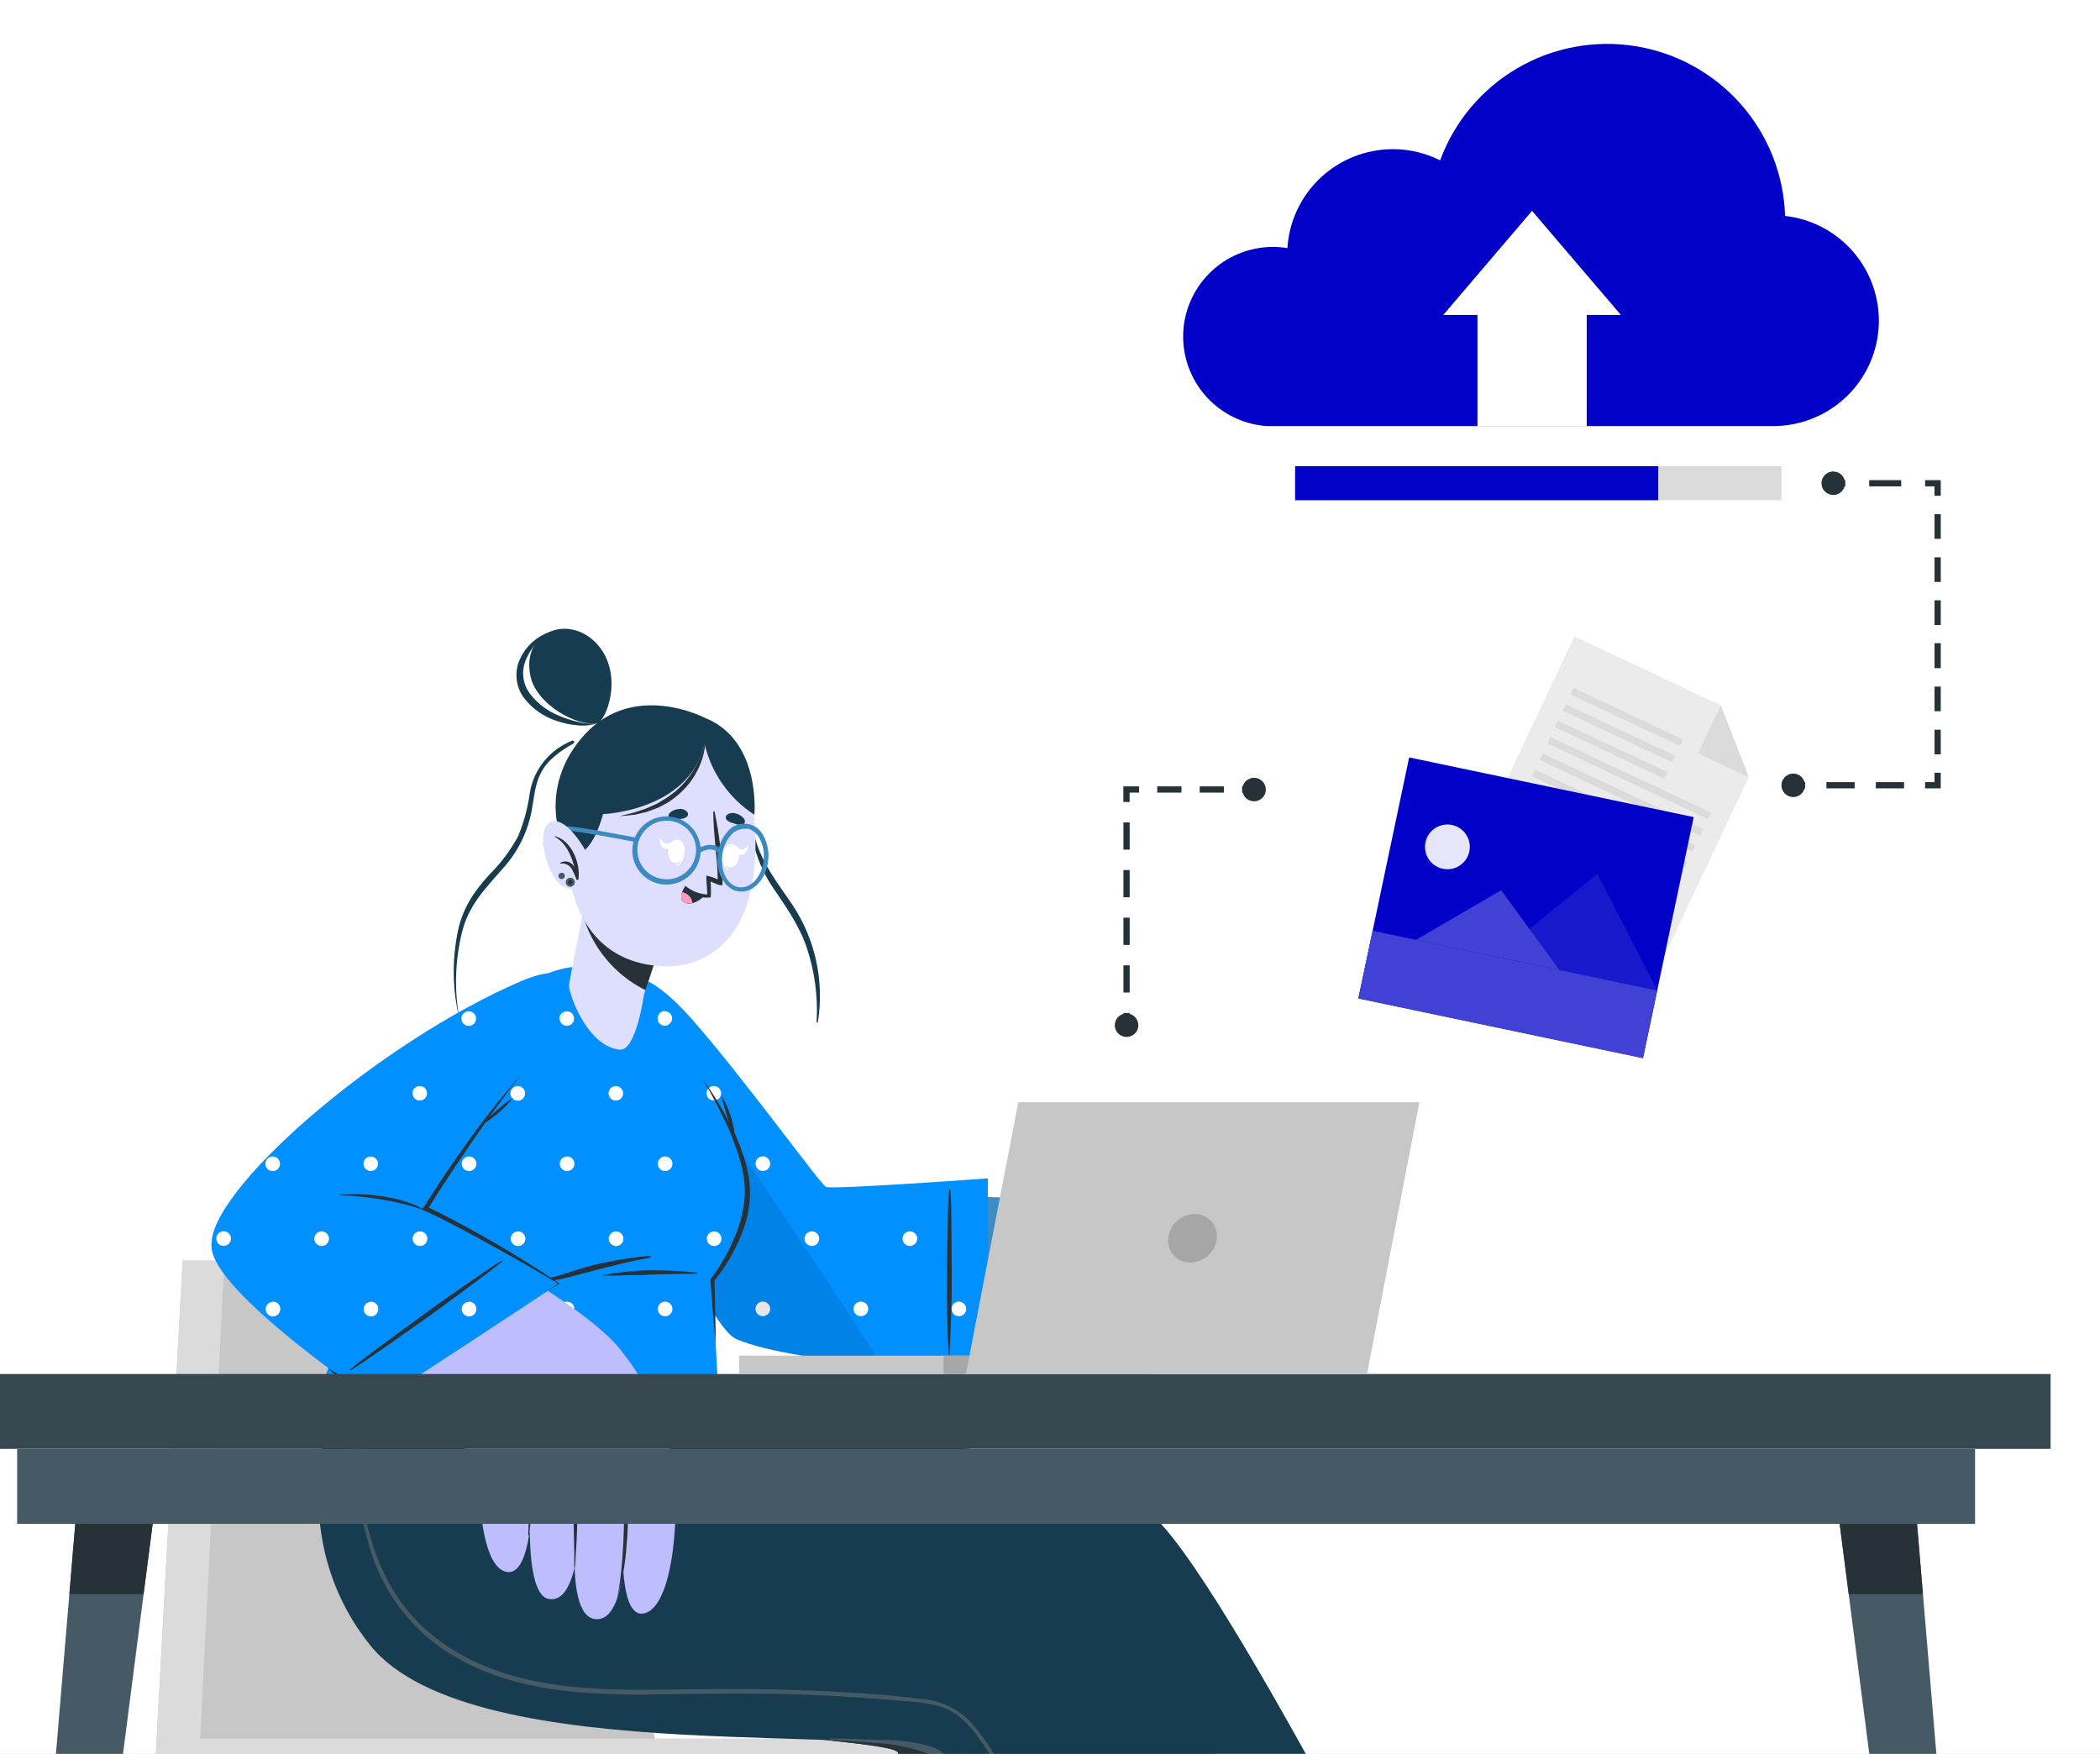 <svg width="91" height="76" viewBox="0 0 91 76" fill="none" xmlns="http://www.w3.org/2000/svg">
<rect x="0" y="0" width="91" height="76" fill="#808080" stroke="none"/>
<g clip-path="url(#clip0_444_969)">
<rect width="91" height="76" fill="white"/>
<mask id="mask0_444_969" style="mask-type:alpha" maskUnits="userSpaceOnUse" x="-2" y="0" width="93" height="79">
<path d="M1.274 0.205H87.726C89.421 0.205 90.795 1.579 90.795 3.274V75.726C90.795 77.421 89.421 78.795 87.726 78.795H1.274C-0.421 78.795 -1.795 77.421 -1.795 75.726V3.274C-1.795 1.579 -0.421 0.205 1.274 0.205Z" fill="white" stroke="#DBDBDB" stroke-width="0.409"/>
</mask>
<g mask="url(#mask0_444_969)">
<path d="M51.27 14.584C51.27 15.565 51.642 16.509 52.31 17.228C52.978 17.947 53.894 18.388 54.874 18.462H76.933C78.094 18.438 79.203 17.975 80.035 17.166C80.867 16.357 81.359 15.263 81.413 14.105C81.466 12.947 81.077 11.813 80.323 10.931C79.569 10.049 78.508 9.486 77.354 9.356C77.298 7.57 76.62 5.859 75.438 4.517C74.256 3.175 72.643 2.285 70.875 2.001C69.107 1.716 67.295 2.054 65.75 2.957C64.204 3.86 63.022 5.271 62.406 6.949C61.771 6.629 61.069 6.463 60.358 6.464C59.192 6.464 58.071 6.908 57.222 7.704C56.373 8.5 55.86 9.59 55.788 10.751C55.579 10.715 55.368 10.698 55.156 10.699C54.125 10.701 53.136 11.111 52.408 11.84C51.68 12.568 51.27 13.555 51.27 14.584Z" fill="#0101C8"/>
<path d="M68.758 12.816H64.023V18.473H68.758V12.816Z" fill="white"/>
<path d="M62.541 13.648H70.239L66.389 9.137L62.541 13.648Z" fill="white"/>
<path d="M77.197 20.199H56.122V21.675H77.197V20.199Z" fill="#DBDBDB"/>
<path d="M71.857 20.199H56.122V21.675H71.857V20.199Z" fill="#0101C8"/>
<path d="M6.588 79.004H41.422V75.341H28.381L23.999 54.625H7.917L6.588 79.004Z" fill="#C7C7C7"/>
<path d="M8.618 75.34H41.422V79.003H8.487L8.618 75.34Z" fill="#DBDBDB"/>
<path d="M6.588 79.004H8.487L9.725 54.625H7.917L6.588 79.004Z" fill="#DBDBDB"/>
<path d="M41.494 102.732L28.742 98.917C28.742 98.917 39.251 77.065 38.919 75.952C38.7 75.21 22.943 75.158 18.325 71.021C13.547 66.738 17.267 58.325 17.267 58.325L30.514 58.258C30.514 58.258 30.286 61.017 30.785 61.447C31.119 61.732 49.236 63.324 52.698 69.968C55.856 75.998 41.494 102.732 41.494 102.732Z" fill="#183C4F"/>
<path d="M38.922 75.952C38.981 76.139 38.724 76.924 38.257 78.099L47.778 89.771C51.175 82.049 54.366 73.141 52.708 69.968C49.238 63.324 31.129 61.732 30.793 61.447C30.291 61.02 30.521 58.258 30.521 58.258L22.11 58.301L36.084 75.429C37.766 75.613 38.865 75.76 38.922 75.952Z" fill="#263238"/>
<path d="M17.98 60.839C18.021 60.398 18.073 59.959 18.121 59.518C18.121 59.467 18.208 59.469 18.203 59.518C18.026 61.305 17.845 63.135 18.173 64.917C18.475 66.561 19.306 68.063 20.539 69.195C23.168 71.632 26.842 72.36 30.266 72.942C32.228 73.275 34.201 73.53 36.181 73.725C37.151 73.819 38.121 73.896 39.093 73.957C40.059 74.017 41.025 74.025 41.988 74.079C42.292 74.096 42.563 74.236 42.514 74.583C42.465 74.795 42.388 74.999 42.284 75.189L41.974 75.891C41.585 76.763 41.196 77.634 40.807 78.506C40.003 80.3 39.189 82.09 38.365 83.875C36.718 87.419 35.009 90.933 33.24 94.419C33.023 94.849 32.8 95.282 32.581 95.716C32.581 95.743 32.526 95.716 32.54 95.688C34.228 92.159 35.896 88.621 37.546 85.072C38.36 83.312 39.174 81.552 39.988 79.784C40.393 78.901 40.795 78.018 41.193 77.133C41.394 76.693 41.593 76.25 41.79 75.804C41.89 75.585 41.988 75.363 42.088 75.141C42.189 74.919 42.471 74.515 42.262 74.328C42.123 74.215 41.839 74.253 41.673 74.25L40.903 74.223C40.417 74.207 39.931 74.188 39.443 74.163C38.459 74.115 37.475 74.048 36.491 73.963C34.564 73.795 32.646 73.551 30.738 73.245C27.336 72.704 23.635 72.084 20.911 69.804C19.695 68.816 18.789 67.501 18.3 66.013C17.771 64.348 17.823 62.561 17.98 60.839Z" fill="#455A64"/>
<path d="M64.564 91.24L51.849 97.578C51.849 97.578 41.929 77.456 40.841 76.153C39.389 74.423 20.491 76.865 16.033 71.28C11.42 65.504 15.374 58.332 15.374 58.332H29.754C29.754 58.332 29.798 59.924 28.968 62.253C28.968 62.253 45.418 61.275 50.075 65.791C53.653 69.252 64.564 91.24 64.564 91.24Z" fill="#183C4F"/>
<path d="M26.343 63.695C27.08 63.188 27.843 62.723 28.631 62.3C29.184 62.01 29.765 61.775 30.365 61.599C30.785 61.499 30.967 61.469 30.574 61.653L29.515 62.154C29.591 62.154 29.667 62.154 29.741 62.154C30.012 62.154 30.305 62.13 30.587 62.124C31.13 62.108 31.694 62.124 32.248 62.111C33.371 62.111 34.481 62.209 35.601 62.265C35.606 62.267 35.61 62.27 35.613 62.274C35.616 62.278 35.618 62.283 35.618 62.288C35.618 62.293 35.616 62.298 35.613 62.303C35.61 62.307 35.606 62.31 35.601 62.311C34.483 62.276 33.36 62.333 32.242 62.33C31.7 62.33 31.135 62.344 30.582 62.355L29.768 62.368C29.539 62.38 29.31 62.38 29.081 62.368L28.772 62.514C27.958 62.896 27.144 63.297 26.365 63.738C26.343 63.741 26.327 63.711 26.343 63.695Z" fill="#455A64"/>
<path d="M30.099 57.788C29.953 58.467 29.828 59.141 29.657 59.821C29.581 60.13 29.503 60.441 29.386 60.742C29.299 60.996 29.161 61.283 28.87 61.351C28.539 61.427 28.433 61.145 28.452 60.869C28.471 60.593 28.542 60.249 28.591 59.946C28.651 59.593 28.71 59.242 28.762 58.89C28.786 58.714 28.813 58.538 28.838 58.348C28.838 58.305 28.865 57.969 28.887 57.871C28.887 57.871 28.887 57.888 28.906 57.885C28.91 57.885 28.915 57.882 28.918 57.879C28.922 57.875 28.924 57.871 28.925 57.866C28.928 57.857 28.927 57.847 28.924 57.838C28.921 57.829 28.914 57.822 28.906 57.817C28.906 57.817 28.887 57.817 28.876 57.817C28.813 57.853 28.811 57.942 28.794 58.007C28.745 58.178 28.694 58.351 28.651 58.521C28.569 58.846 28.488 59.171 28.417 59.496C28.347 59.821 28.279 60.151 28.211 60.476C28.135 60.719 28.121 60.977 28.17 61.226C28.205 61.344 28.276 61.447 28.373 61.521C28.471 61.595 28.59 61.636 28.713 61.638C28.713 61.659 28.689 61.681 28.68 61.703C28.653 61.77 28.634 61.841 28.61 61.911C28.585 61.982 28.566 62.052 28.547 62.122C28.545 62.158 28.545 62.193 28.547 62.228C28.547 62.266 28.547 62.304 28.547 62.344C28.544 62.358 28.547 62.371 28.553 62.383C28.56 62.395 28.571 62.404 28.584 62.408C28.597 62.412 28.611 62.411 28.623 62.405C28.636 62.4 28.645 62.389 28.651 62.377C28.669 62.342 28.694 62.315 28.713 62.282C28.732 62.245 28.746 62.206 28.756 62.166C28.775 62.098 28.794 62.03 28.808 61.963C28.826 61.894 28.841 61.825 28.851 61.754C28.855 61.714 28.855 61.673 28.851 61.632C28.992 61.615 29.126 61.558 29.237 61.47C29.421 61.302 29.553 61.085 29.616 60.844C29.709 60.56 29.779 60.268 29.847 59.978C30.029 59.268 30.148 58.543 30.203 57.812C30.199 57.802 30.193 57.793 30.185 57.786C30.178 57.779 30.168 57.774 30.158 57.771C30.148 57.769 30.137 57.769 30.127 57.772C30.116 57.775 30.107 57.78 30.099 57.788Z" fill="#455A64"/>
<path d="M23.164 59.719C23.112 60.055 23.085 60.391 23.02 60.724C22.955 61.057 22.879 61.376 22.784 61.696C22.698 62.005 22.569 62.301 22.401 62.576C22.225 62.833 22.012 63.064 21.769 63.261C21.307 63.654 20.784 63.968 20.22 64.192C19.935 64.305 19.645 64.401 19.349 64.479C19.194 64.517 19.039 64.549 18.882 64.576C18.752 64.585 18.625 64.619 18.508 64.677C18.496 64.683 18.487 64.693 18.481 64.704C18.474 64.716 18.471 64.729 18.471 64.742C18.471 64.755 18.474 64.768 18.481 64.779C18.487 64.79 18.496 64.8 18.508 64.807C18.737 64.868 18.978 64.868 19.208 64.807C19.459 64.774 19.707 64.723 19.951 64.652C20.443 64.505 20.912 64.289 21.343 64.011C21.78 63.744 22.168 63.405 22.491 63.009C22.79 62.592 22.989 62.112 23.074 61.606C23.21 60.989 23.258 60.355 23.218 59.725C23.215 59.72 23.212 59.716 23.207 59.713C23.203 59.71 23.198 59.708 23.192 59.707C23.187 59.707 23.181 59.708 23.176 59.71C23.171 59.712 23.167 59.715 23.164 59.719Z" fill="#455A64"/>
<path d="M15.383 61.674C15.383 61.661 15.388 61.648 15.397 61.639C15.406 61.63 15.419 61.625 15.431 61.625C15.444 61.625 15.457 61.63 15.466 61.639C15.475 61.648 15.48 61.661 15.48 61.674C15.453 64.79 15.934 68.275 18.34 70.511C20.975 72.964 24.779 73.257 28.201 73.219C30.168 73.203 32.127 73.154 34.091 73.219C36.056 73.284 38.058 73.376 40.02 73.628C40.783 73.699 41.495 74.039 42.03 74.586C42.547 75.172 42.994 75.814 43.365 76.5C44.353 78.125 45.31 79.776 46.236 81.455C48.079 84.775 49.783 88.164 51.348 91.622C51.543 92.052 51.736 92.482 51.926 92.914C51.939 92.941 51.896 92.965 51.882 92.938C50.292 89.467 48.58 86.056 46.746 82.706C45.831 81.029 44.886 79.37 43.911 77.73C43.452 76.958 43.01 76.167 42.497 75.428C42.047 74.776 41.48 74.164 40.698 73.925C40.218 73.806 39.727 73.736 39.233 73.714C38.732 73.669 38.23 73.628 37.727 73.59C36.748 73.519 35.768 73.466 34.786 73.43C32.805 73.357 30.827 73.381 28.846 73.416C25.408 73.479 21.651 73.362 18.807 71.177C17.588 70.224 16.669 68.942 16.156 67.484C15.652 65.989 15.393 64.421 15.391 62.843C15.372 62.459 15.374 62.066 15.383 61.674Z" fill="#455A64"/>
<path d="M35.972 75.328C36.672 75.328 37.375 75.369 38.075 75.393C38.66 75.383 39.243 75.435 39.817 75.547C40.36 75.68 40.77 75.742 41.204 76.335C41.746 77.075 44.699 82.769 45.938 85.289C46.282 85.988 46.621 86.689 46.956 87.393C47.3 88.121 47.604 88.866 47.949 89.594C47.949 89.619 47.922 89.643 47.908 89.616C47.604 89.007 47.265 88.416 46.953 87.813C46.641 87.209 46.332 86.6 46.028 85.99C45.411 84.761 44.795 83.533 44.18 82.306C43.564 81.087 42.824 79.901 42.197 78.691C41.673 77.673 40.959 76.281 40.46 76.075C39.764 75.803 39.034 75.626 38.29 75.55C37.516 75.496 36.743 75.45 35.97 75.382C35.966 75.382 35.963 75.381 35.959 75.38C35.956 75.378 35.953 75.376 35.951 75.373C35.949 75.371 35.947 75.368 35.945 75.364C35.944 75.361 35.944 75.357 35.944 75.354C35.944 75.35 35.945 75.347 35.947 75.344C35.948 75.34 35.95 75.338 35.953 75.335C35.955 75.333 35.959 75.331 35.962 75.33C35.965 75.329 35.969 75.328 35.972 75.328Z" fill="#455A64"/>
<path d="M24.811 32.09C24.332 32.273 23.91 32.577 23.586 32.972C23.262 33.367 23.046 33.839 22.96 34.343C22.874 34.994 22.703 35.631 22.45 36.238C22.128 36.836 21.719 37.384 21.237 37.863C20.504 38.656 19.975 39.46 19.799 40.57C19.586 41.743 19.62 42.947 19.899 44.106C19.684 42.887 19.722 41.636 20.011 40.432C20.298 39.216 21.047 38.488 21.82 37.6C22.436 36.911 22.855 36.069 23.033 35.163C23.139 34.608 23.169 34.023 23.429 33.511C23.741 32.897 24.303 32.531 24.859 32.209C24.87 32.2 24.878 32.188 24.881 32.174C24.885 32.16 24.884 32.145 24.878 32.132C24.873 32.119 24.863 32.108 24.851 32.1C24.839 32.093 24.825 32.089 24.811 32.09Z" fill="#183C4F"/>
<path d="M34.34 39.208C33.718 38.285 33.062 37.491 32.736 36.373C32.441 35.355 32.302 34.291 31.998 33.273C31.998 33.257 31.968 33.273 31.974 33.273C32.424 35.073 32.419 36.863 33.466 38.417C34.033 39.262 34.606 40.042 34.953 41.044C35.303 42.084 35.45 43.181 35.387 44.276C35.387 44.314 35.436 44.317 35.444 44.276C35.723 42.508 35.33 40.7 34.34 39.208Z" fill="#183C4F"/>
<path d="M26.756 45.579C27.627 50.791 31.116 57.375 31.952 57.779C33.433 58.494 43.348 59.263 43.736 59.227C44.707 59.135 45.907 52.653 45.093 51.987C44.908 51.839 35.49 51.768 35.091 51.649C34.6 51.503 32.278 48.159 29.868 44.755C28.191 42.365 26.295 42.798 26.756 45.579Z" fill="#3D8BC5"/>
<path d="M42.537 58.897C43.468 59.286 44.423 59.615 45.397 59.88C46.176 60.056 48.422 60.502 48.702 59.671C48.895 59.103 47.617 58.683 46.697 58.366C46.219 58.201 45.611 57.746 45.736 57.44C45.945 56.899 47.177 57.359 47.991 57.771C49.57 58.567 51.695 60.039 52.582 59.214C52.916 58.9 52.476 58.401 51.847 57.906C52.853 58.447 53.92 58.894 54.305 58.561C54.404 58.476 54.467 58.356 54.481 58.226C54.494 58.097 54.458 57.966 54.378 57.863C54.504 57.912 54.642 57.923 54.774 57.895C54.906 57.866 55.027 57.8 55.122 57.703C55.417 57.354 55.236 56.891 54.85 56.398C54.908 56.387 54.963 56.363 55.01 56.327C55.057 56.291 55.096 56.245 55.122 56.192C55.732 55.136 52.213 52.401 51.052 52.206C47.6 51.597 43.997 52.104 43.997 52.104C42.724 53.249 42.534 58.894 42.537 58.897Z" fill="#EB9481"/>
<path d="M47.356 55.438C48.176 55.508 48.969 55.761 49.679 56.177C50.506 56.675 51.179 57.382 51.95 57.953C51.971 57.969 51.95 58.002 51.925 57.986C51.562 57.688 51.166 57.425 50.788 57.141C50.411 56.856 50.061 56.572 49.676 56.328C48.98 55.865 48.186 55.566 47.356 55.457C47.356 55.457 47.348 55.435 47.356 55.438Z" fill="#263238"/>
<path d="M47.906 53.957C48.828 54.117 49.731 54.371 50.6 54.715C51.536 55.124 52.293 55.836 53.042 56.521C53.487 56.93 53.924 57.353 54.35 57.783C54.369 57.799 54.35 57.832 54.326 57.813C53.571 57.105 52.797 56.421 52.003 55.761C51.27 55.142 50.42 54.674 49.504 54.385C48.98 54.22 48.446 54.095 47.911 53.971C47.892 53.971 47.895 53.955 47.906 53.957Z" fill="#263238"/>
<path d="M48.788 52.641C49.667 52.768 50.435 52.876 51.23 53.296C52.128 53.823 52.956 54.459 53.696 55.191C54.102 55.576 54.496 55.97 54.879 56.374C54.893 56.391 54.866 56.418 54.849 56.401C53.968 55.521 53.031 54.698 52.044 53.938C51.58 53.567 51.061 53.271 50.505 53.06C49.944 52.878 49.369 52.744 48.785 52.66C48.785 52.66 48.785 52.641 48.788 52.641Z" fill="#263238"/>
<path d="M42.794 54.626V59.5C42.794 59.5 34.556 59.164 31.911 58.024C30.489 57.41 26.867 48.299 26.373 45.383C25.887 42.513 27.024 40.812 29.965 44.142C32.22 46.696 35.531 51.301 35.794 51.429C36.057 51.556 42.805 51.06 42.805 51.06V54.621" fill="#0190FF"/>
<path d="M27 47.372C27 47.44 26.977 47.507 26.935 47.561C26.883 47.396 26.832 47.234 26.786 47.077C26.848 47.097 26.903 47.136 26.941 47.189C26.98 47.242 27 47.306 27 47.372ZM30.934 47.058C30.872 47.058 30.811 47.076 30.759 47.111C30.708 47.145 30.667 47.194 30.643 47.252C30.62 47.309 30.613 47.372 30.626 47.433C30.638 47.494 30.668 47.55 30.712 47.594C30.756 47.638 30.812 47.668 30.873 47.68C30.934 47.692 30.997 47.686 31.055 47.662C31.112 47.638 31.161 47.598 31.196 47.546C31.231 47.495 31.249 47.434 31.249 47.372C31.248 47.289 31.215 47.209 31.156 47.15C31.097 47.092 31.018 47.058 30.934 47.058ZM28.81 43.809C28.747 43.809 28.687 43.827 28.635 43.861C28.583 43.896 28.543 43.945 28.519 44.002C28.495 44.06 28.489 44.123 28.501 44.184C28.513 44.245 28.543 44.301 28.587 44.345C28.631 44.389 28.687 44.419 28.748 44.431C28.809 44.443 28.873 44.437 28.93 44.413C28.988 44.389 29.037 44.349 29.072 44.297C29.106 44.245 29.125 44.185 29.125 44.123C29.122 44.041 29.088 43.963 29.029 43.906C28.971 43.849 28.892 43.817 28.81 43.817V43.809ZM30.934 53.355C30.871 53.355 30.81 53.373 30.757 53.408C30.704 53.442 30.663 53.492 30.639 53.55C30.614 53.608 30.608 53.672 30.62 53.733C30.632 53.795 30.663 53.852 30.707 53.896C30.752 53.941 30.808 53.971 30.87 53.983C30.932 53.995 30.996 53.989 31.054 53.964C31.113 53.94 31.162 53.899 31.197 53.847C31.231 53.794 31.25 53.732 31.249 53.669C31.248 53.587 31.215 53.507 31.156 53.448C31.097 53.389 31.018 53.356 30.934 53.355ZM35.181 53.355C35.118 53.355 35.056 53.374 35.004 53.409C34.952 53.444 34.911 53.494 34.887 53.552C34.863 53.61 34.857 53.673 34.87 53.735C34.882 53.797 34.913 53.853 34.957 53.897C35.002 53.941 35.059 53.971 35.12 53.983C35.182 53.995 35.246 53.989 35.304 53.964C35.362 53.94 35.411 53.899 35.446 53.846C35.48 53.794 35.499 53.732 35.498 53.669C35.498 53.628 35.49 53.587 35.474 53.549C35.458 53.51 35.434 53.476 35.405 53.447C35.376 53.417 35.34 53.394 35.302 53.379C35.264 53.363 35.222 53.355 35.181 53.355ZM39.43 53.355C39.367 53.355 39.305 53.373 39.252 53.408C39.2 53.442 39.159 53.492 39.134 53.55C39.11 53.608 39.103 53.672 39.116 53.733C39.128 53.795 39.158 53.852 39.203 53.896C39.247 53.941 39.304 53.971 39.366 53.983C39.428 53.995 39.492 53.989 39.55 53.964C39.608 53.94 39.657 53.899 39.692 53.847C39.727 53.794 39.745 53.732 39.745 53.669C39.745 53.586 39.711 53.506 39.652 53.447C39.593 53.389 39.513 53.355 39.43 53.355ZM28.81 50.106C28.747 50.106 28.685 50.124 28.632 50.159C28.58 50.193 28.539 50.243 28.514 50.301C28.49 50.359 28.483 50.423 28.496 50.484C28.508 50.546 28.538 50.603 28.583 50.647C28.627 50.692 28.684 50.722 28.746 50.734C28.808 50.746 28.872 50.74 28.93 50.715C28.988 50.691 29.038 50.65 29.072 50.597C29.107 50.545 29.125 50.483 29.125 50.42C29.125 50.337 29.091 50.257 29.032 50.198C28.973 50.139 28.893 50.106 28.81 50.106ZM33.059 50.106C32.996 50.106 32.934 50.124 32.882 50.159C32.829 50.193 32.788 50.243 32.763 50.301C32.739 50.359 32.733 50.423 32.745 50.484C32.757 50.546 32.787 50.603 32.832 50.647C32.876 50.692 32.933 50.722 32.995 50.734C33.057 50.746 33.121 50.74 33.179 50.715C33.237 50.691 33.287 50.65 33.321 50.597C33.356 50.545 33.374 50.483 33.374 50.42C33.374 50.337 33.34 50.257 33.281 50.198C33.222 50.139 33.142 50.106 33.059 50.106ZM33.059 56.399C32.996 56.398 32.934 56.416 32.882 56.451C32.829 56.485 32.788 56.535 32.764 56.592C32.739 56.65 32.733 56.714 32.745 56.776C32.756 56.837 32.786 56.894 32.831 56.939C32.875 56.983 32.932 57.014 32.993 57.026C33.055 57.038 33.119 57.032 33.177 57.008C33.235 56.985 33.285 56.944 33.32 56.892C33.355 56.84 33.374 56.778 33.374 56.716C33.373 56.633 33.34 56.553 33.281 56.494C33.222 56.435 33.142 56.402 33.059 56.401V56.399ZM37.305 56.399C37.242 56.399 37.181 56.417 37.129 56.452C37.077 56.487 37.036 56.536 37.012 56.594C36.988 56.652 36.982 56.716 36.994 56.777C37.006 56.839 37.036 56.895 37.081 56.94C37.125 56.984 37.182 57.014 37.243 57.026C37.305 57.038 37.369 57.032 37.427 57.008C37.485 56.984 37.534 56.944 37.569 56.892C37.604 56.84 37.623 56.778 37.623 56.716C37.623 56.674 37.614 56.633 37.599 56.595C37.583 56.556 37.559 56.522 37.53 56.492C37.5 56.463 37.465 56.44 37.426 56.425C37.388 56.409 37.347 56.401 37.305 56.401V56.399ZM41.554 56.399C41.491 56.398 41.43 56.416 41.377 56.451C41.325 56.485 41.283 56.535 41.259 56.592C41.235 56.65 41.228 56.714 41.24 56.776C41.252 56.837 41.282 56.894 41.326 56.939C41.37 56.983 41.427 57.014 41.489 57.026C41.55 57.038 41.614 57.032 41.672 57.008C41.731 56.985 41.78 56.944 41.815 56.892C41.85 56.84 41.869 56.778 41.869 56.716C41.869 56.632 41.836 56.552 41.777 56.493C41.718 56.435 41.638 56.401 41.554 56.401V56.399Z" fill="white"/>
<path d="M41.033 55.126C41.033 54.531 41.052 53.938 41.066 53.342C41.08 52.746 41.066 52.151 41.131 51.56C41.131 51.533 41.177 51.531 41.18 51.56C41.231 52.132 41.218 52.714 41.229 53.288C41.24 53.862 41.229 54.504 41.245 55.11C41.245 56.312 41.21 57.512 41.147 58.711C41.147 58.741 41.104 58.735 41.104 58.711C41.052 57.512 41.02 56.32 41.033 55.126Z" fill="#263238"/>
<path opacity="0.1" d="M38.264 59.186C35.892 58.959 33.214 58.593 31.906 58.03C30.482 57.415 26.862 48.304 26.371 45.386C26.1 43.777 26.333 42.535 27.117 42.348L38.264 59.186Z" fill="black"/>
<path d="M30.864 55.463L31.135 60.496H13.789C13.789 60.496 18.733 46.266 22.067 43.257C24.322 41.224 26.715 41.611 28.107 43.306C28.46 43.734 32.085 48.778 32.359 51.158C32.603 53.248 30.864 55.463 30.864 55.463Z" fill="#0190FF"/>
<path d="M31.017 58.23C30.924 57.309 30.848 56.386 30.783 55.466V55.436L30.805 55.406C31.276 54.781 31.656 54.093 31.934 53.362C32.069 52.997 32.166 52.62 32.224 52.236C32.29 51.855 32.294 51.467 32.238 51.085C32.185 50.699 32.094 50.319 31.966 49.95C31.844 49.577 31.703 49.21 31.543 48.851C31.216 48.13 30.848 47.429 30.441 46.75C30.91 47.393 31.323 48.075 31.676 48.789C32.051 49.499 32.314 50.263 32.457 51.052C32.568 51.861 32.461 52.684 32.148 53.438C31.859 54.189 31.451 54.889 30.941 55.512L30.96 55.455C30.981 56.381 31.009 57.304 31.017 58.23Z" fill="#263238"/>
<path d="M31.266 47.469C31.434 47.756 31.569 48.061 31.67 48.379C31.721 48.538 31.763 48.699 31.795 48.863C31.83 49.028 31.844 49.196 31.836 49.364C31.735 49.045 31.624 48.739 31.524 48.427C31.419 48.113 31.334 47.793 31.266 47.469Z" fill="#263238"/>
<path d="M22.754 47.375C22.754 47.438 22.736 47.5 22.702 47.552C22.667 47.605 22.618 47.646 22.56 47.67C22.502 47.694 22.438 47.701 22.376 47.689C22.314 47.677 22.258 47.647 22.213 47.603C22.168 47.559 22.138 47.502 22.125 47.441C22.113 47.379 22.119 47.316 22.143 47.258C22.167 47.199 22.207 47.15 22.26 47.115C22.312 47.08 22.373 47.061 22.436 47.061C22.478 47.061 22.519 47.069 22.558 47.084C22.596 47.1 22.631 47.123 22.661 47.152C22.69 47.181 22.714 47.216 22.73 47.255C22.746 47.293 22.754 47.334 22.754 47.375ZM26.686 47.061C26.623 47.061 26.562 47.08 26.511 47.114C26.459 47.149 26.419 47.198 26.395 47.255C26.371 47.313 26.365 47.376 26.377 47.437C26.389 47.498 26.419 47.553 26.463 47.597C26.507 47.641 26.563 47.671 26.624 47.683C26.685 47.696 26.748 47.689 26.806 47.666C26.863 47.642 26.913 47.602 26.947 47.55C26.982 47.498 27 47.438 27 47.375C27 47.334 26.992 47.293 26.976 47.255C26.96 47.217 26.937 47.182 26.908 47.153C26.879 47.124 26.844 47.101 26.806 47.085C26.768 47.069 26.727 47.061 26.686 47.061ZM30.682 47.186C30.64 47.24 30.617 47.307 30.617 47.375C30.618 47.459 30.652 47.539 30.711 47.598C30.77 47.656 30.851 47.689 30.935 47.689H30.956C30.875 47.519 30.78 47.351 30.685 47.186H30.682ZM24.561 43.82C24.499 43.821 24.438 43.84 24.387 43.875C24.335 43.909 24.296 43.959 24.272 44.016C24.249 44.074 24.243 44.137 24.255 44.197C24.268 44.258 24.298 44.314 24.342 44.357C24.386 44.401 24.442 44.431 24.503 44.443C24.564 44.455 24.627 44.448 24.685 44.424C24.742 44.401 24.791 44.36 24.826 44.309C24.86 44.257 24.878 44.196 24.878 44.134C24.878 44.093 24.87 44.052 24.854 44.014C24.838 43.975 24.815 43.941 24.785 43.911C24.756 43.882 24.721 43.859 24.682 43.843C24.644 43.828 24.602 43.82 24.561 43.82ZM28.577 43.926C28.524 43.982 28.494 44.057 28.495 44.134C28.495 44.218 28.529 44.298 28.587 44.356C28.646 44.415 28.727 44.449 28.81 44.449C28.85 44.448 28.89 44.441 28.927 44.427C28.799 44.24 28.683 44.072 28.577 43.926ZM18.204 53.359C18.141 53.358 18.079 53.377 18.026 53.411C17.974 53.446 17.933 53.495 17.908 53.553C17.884 53.611 17.877 53.675 17.889 53.737C17.902 53.799 17.932 53.855 17.977 53.9C18.021 53.944 18.078 53.974 18.14 53.987C18.201 53.999 18.265 53.992 18.324 53.968C18.382 53.944 18.431 53.903 18.466 53.85C18.501 53.798 18.519 53.736 18.518 53.673C18.518 53.59 18.485 53.51 18.426 53.451C18.367 53.392 18.287 53.359 18.204 53.359ZM22.45 53.359C22.387 53.359 22.326 53.378 22.273 53.413C22.221 53.448 22.18 53.497 22.157 53.555C22.133 53.613 22.126 53.677 22.139 53.739C22.151 53.8 22.182 53.857 22.227 53.901C22.271 53.945 22.328 53.975 22.39 53.987C22.451 53.999 22.515 53.992 22.573 53.968C22.631 53.943 22.681 53.902 22.715 53.85C22.75 53.797 22.768 53.736 22.767 53.673C22.767 53.63 22.759 53.588 22.742 53.549C22.725 53.51 22.701 53.474 22.67 53.445C22.639 53.416 22.602 53.393 22.562 53.378C22.522 53.363 22.479 53.357 22.436 53.359H22.45ZM26.699 53.359C26.636 53.358 26.574 53.377 26.522 53.411C26.469 53.446 26.428 53.495 26.404 53.553C26.379 53.611 26.373 53.675 26.385 53.737C26.397 53.799 26.427 53.855 26.472 53.9C26.517 53.944 26.573 53.974 26.635 53.987C26.697 53.999 26.761 53.992 26.819 53.968C26.877 53.944 26.927 53.903 26.962 53.85C26.996 53.798 27.014 53.736 27.014 53.673C27.014 53.631 27.005 53.589 26.989 53.55C26.972 53.511 26.948 53.475 26.917 53.446C26.886 53.417 26.85 53.394 26.81 53.379C26.77 53.364 26.728 53.357 26.686 53.359H26.699ZM30.948 53.359C30.885 53.358 30.823 53.377 30.771 53.411C30.718 53.446 30.677 53.495 30.653 53.553C30.628 53.611 30.622 53.675 30.634 53.737C30.646 53.799 30.676 53.855 30.721 53.9C30.765 53.944 30.822 53.974 30.884 53.987C30.946 53.999 31.01 53.992 31.068 53.968C31.126 53.944 31.176 53.903 31.21 53.85C31.245 53.798 31.263 53.736 31.263 53.673C31.263 53.631 31.254 53.589 31.237 53.55C31.22 53.511 31.196 53.476 31.165 53.447C31.134 53.418 31.098 53.395 31.059 53.38C31.019 53.365 30.977 53.358 30.935 53.359H30.948ZM20.328 50.11C20.265 50.109 20.203 50.128 20.151 50.162C20.098 50.197 20.057 50.246 20.033 50.304C20.008 50.362 20.002 50.426 20.014 50.488C20.026 50.55 20.056 50.606 20.101 50.651C20.146 50.695 20.202 50.725 20.264 50.738C20.326 50.75 20.39 50.743 20.448 50.719C20.506 50.695 20.556 50.654 20.591 50.601C20.625 50.549 20.643 50.487 20.643 50.424C20.643 50.382 20.634 50.34 20.618 50.301C20.601 50.262 20.577 50.226 20.546 50.197C20.515 50.168 20.479 50.145 20.439 50.13C20.399 50.115 20.357 50.108 20.315 50.11H20.328ZM24.575 50.11C24.512 50.11 24.45 50.129 24.398 50.164C24.346 50.199 24.305 50.248 24.281 50.306C24.257 50.364 24.251 50.428 24.263 50.49C24.276 50.551 24.306 50.608 24.351 50.652C24.396 50.696 24.453 50.726 24.514 50.738C24.576 50.75 24.64 50.743 24.698 50.719C24.756 50.694 24.805 50.653 24.84 50.601C24.874 50.548 24.892 50.487 24.892 50.424C24.892 50.381 24.883 50.339 24.867 50.3C24.85 50.261 24.825 50.225 24.794 50.196C24.763 50.167 24.727 50.144 24.686 50.129C24.646 50.114 24.604 50.108 24.561 50.11H24.575ZM28.824 50.11C28.761 50.109 28.699 50.128 28.646 50.162C28.594 50.197 28.552 50.246 28.528 50.304C28.504 50.362 28.497 50.426 28.509 50.488C28.522 50.55 28.552 50.606 28.596 50.651C28.641 50.695 28.698 50.725 28.76 50.738C28.822 50.75 28.886 50.743 28.944 50.719C29.002 50.695 29.051 50.654 29.086 50.601C29.121 50.549 29.139 50.487 29.138 50.424C29.138 50.382 29.13 50.34 29.113 50.301C29.096 50.262 29.072 50.226 29.041 50.197C29.011 50.168 28.974 50.145 28.935 50.13C28.895 50.115 28.852 50.108 28.81 50.11H28.824ZM14.096 59.678L13.887 60.266C13.909 60.269 13.932 60.269 13.955 60.266C14.026 60.267 14.095 60.243 14.151 60.199C14.207 60.155 14.246 60.093 14.262 60.024C14.279 59.955 14.271 59.883 14.241 59.818C14.211 59.754 14.159 59.702 14.096 59.67V59.678ZM18.204 59.643C18.141 59.643 18.079 59.661 18.026 59.696C17.974 59.73 17.933 59.78 17.908 59.838C17.884 59.896 17.877 59.959 17.889 60.021C17.902 60.083 17.932 60.14 17.977 60.184C18.021 60.229 18.078 60.259 18.14 60.271C18.201 60.283 18.265 60.277 18.324 60.252C18.382 60.228 18.431 60.187 18.466 60.134C18.501 60.082 18.519 60.02 18.518 59.957C18.518 59.875 18.484 59.795 18.425 59.737C18.366 59.679 18.287 59.646 18.204 59.646V59.643ZM22.45 59.643C22.387 59.643 22.326 59.662 22.273 59.697C22.221 59.732 22.18 59.782 22.157 59.84C22.133 59.898 22.126 59.961 22.139 60.023C22.151 60.084 22.182 60.141 22.227 60.185C22.271 60.229 22.328 60.259 22.39 60.271C22.451 60.283 22.515 60.276 22.573 60.252C22.631 60.228 22.681 60.187 22.715 60.134C22.75 60.082 22.768 60.02 22.767 59.957C22.767 59.915 22.758 59.873 22.741 59.834C22.724 59.795 22.7 59.76 22.669 59.731C22.638 59.702 22.601 59.679 22.561 59.665C22.521 59.65 22.479 59.644 22.436 59.646L22.45 59.643ZM26.699 59.643C26.636 59.643 26.574 59.661 26.522 59.696C26.469 59.73 26.428 59.78 26.404 59.838C26.379 59.896 26.373 59.959 26.385 60.021C26.397 60.083 26.427 60.14 26.472 60.184C26.517 60.229 26.573 60.259 26.635 60.271C26.697 60.283 26.761 60.277 26.819 60.252C26.877 60.228 26.927 60.187 26.962 60.134C26.996 60.082 27.014 60.02 27.014 59.957C27.014 59.915 27.005 59.873 26.988 59.835C26.971 59.796 26.947 59.761 26.916 59.732C26.885 59.703 26.849 59.681 26.809 59.666C26.77 59.651 26.728 59.644 26.686 59.646L26.699 59.643ZM31.114 59.692C31.065 59.66 31.007 59.643 30.948 59.643C30.904 59.639 30.86 59.644 30.818 59.658C30.776 59.672 30.738 59.695 30.705 59.725C30.672 59.754 30.646 59.791 30.628 59.831C30.611 59.871 30.601 59.915 30.601 59.959C30.601 60.003 30.611 60.046 30.628 60.087C30.646 60.127 30.672 60.163 30.705 60.193C30.738 60.223 30.776 60.245 30.818 60.259C30.86 60.273 30.904 60.278 30.948 60.274C31.018 60.275 31.087 60.251 31.141 60.206L31.114 59.692ZM16.079 56.402C16.016 56.402 15.955 56.42 15.902 56.454C15.849 56.489 15.808 56.538 15.784 56.596C15.759 56.654 15.753 56.718 15.765 56.779C15.777 56.841 15.807 56.898 15.851 56.942C15.895 56.987 15.952 57.017 16.013 57.03C16.075 57.042 16.139 57.036 16.197 57.012C16.255 56.988 16.305 56.948 16.34 56.895C16.375 56.843 16.394 56.782 16.394 56.719C16.394 56.677 16.385 56.635 16.369 56.596C16.352 56.557 16.328 56.522 16.297 56.492C16.266 56.463 16.23 56.44 16.19 56.425C16.15 56.41 16.108 56.403 16.066 56.405L16.079 56.402ZM20.328 56.402C20.265 56.402 20.204 56.42 20.151 56.454C20.099 56.489 20.057 56.538 20.033 56.596C20.009 56.654 20.002 56.718 20.014 56.779C20.026 56.841 20.056 56.898 20.1 56.942C20.144 56.987 20.201 57.017 20.262 57.03C20.324 57.042 20.388 57.036 20.446 57.012C20.505 56.988 20.554 56.948 20.589 56.895C20.624 56.843 20.643 56.782 20.643 56.719C20.643 56.677 20.634 56.635 20.617 56.596C20.6 56.557 20.576 56.522 20.545 56.493C20.515 56.464 20.478 56.441 20.439 56.426C20.399 56.411 20.357 56.404 20.315 56.405L20.328 56.402ZM24.575 56.402C24.512 56.402 24.45 56.421 24.398 56.456C24.346 56.491 24.305 56.54 24.281 56.598C24.257 56.656 24.251 56.719 24.263 56.781C24.275 56.842 24.306 56.899 24.35 56.943C24.395 56.987 24.451 57.018 24.513 57.03C24.574 57.042 24.638 57.036 24.696 57.012C24.754 56.988 24.804 56.947 24.838 56.895C24.873 56.843 24.892 56.782 24.892 56.719C24.892 56.676 24.883 56.634 24.867 56.595C24.85 56.556 24.825 56.52 24.794 56.491C24.763 56.462 24.727 56.439 24.686 56.424C24.646 56.409 24.604 56.403 24.561 56.405L24.575 56.402ZM28.824 56.402C28.761 56.402 28.699 56.42 28.646 56.454C28.594 56.489 28.553 56.538 28.528 56.596C28.504 56.654 28.497 56.718 28.509 56.779C28.521 56.841 28.551 56.898 28.596 56.942C28.64 56.987 28.696 57.017 28.758 57.03C28.82 57.042 28.884 57.036 28.942 57.012C29 56.988 29.05 56.948 29.085 56.895C29.12 56.843 29.138 56.782 29.138 56.719C29.138 56.677 29.13 56.635 29.113 56.596C29.096 56.557 29.072 56.522 29.041 56.492C29.011 56.463 28.974 56.44 28.935 56.425C28.895 56.41 28.852 56.403 28.81 56.405L28.824 56.402Z" fill="white"/>
<path d="M28.173 54.414C27.35 54.486 26.534 54.62 25.731 54.812C25.337 54.913 24.949 55.032 24.561 55.159C24.369 55.224 24.173 55.281 23.978 55.335C23.775 55.399 23.566 55.439 23.354 55.454C23.35 55.454 23.347 55.456 23.344 55.458C23.342 55.461 23.34 55.464 23.34 55.468C23.34 55.471 23.342 55.475 23.344 55.477C23.347 55.48 23.35 55.481 23.354 55.481C23.554 55.496 23.756 55.496 23.956 55.481C24.15 55.46 24.341 55.424 24.529 55.373C24.933 55.275 25.329 55.159 25.731 55.056C26.545 54.848 27.359 54.642 28.173 54.493C28.219 54.474 28.211 54.409 28.173 54.414Z" fill="#263238"/>
<path d="M30.191 55.141C29.518 55.071 28.841 55.038 28.165 55.044C27.825 55.044 27.489 55.071 27.152 55.103L26.669 55.157C26.493 55.179 26.32 55.228 26.143 55.247C26.124 55.247 26.124 55.276 26.143 55.276C26.311 55.263 26.482 55.276 26.651 55.276L27.158 55.255C27.494 55.255 27.834 55.255 28.17 55.23C28.846 55.209 29.527 55.193 30.197 55.193C30.229 55.195 30.227 55.144 30.191 55.141Z" fill="#263238"/>
<path d="M22.631 42.493C16.347 45.179 8.912 51.682 9.17 54.024C9.458 56.632 18.482 52.844 18.417 52.449C18.363 52.115 20.382 49.47 23.266 45.68C26.199 41.805 24.186 41.83 22.631 42.493Z" fill="#0190FF"/>
<path d="M18.505 47.373C18.505 47.435 18.486 47.495 18.452 47.547C18.417 47.599 18.368 47.639 18.311 47.663C18.253 47.687 18.19 47.693 18.129 47.681C18.068 47.669 18.012 47.639 17.968 47.595C17.924 47.551 17.894 47.495 17.881 47.434C17.869 47.373 17.876 47.31 17.899 47.252C17.923 47.195 17.964 47.146 18.015 47.111C18.067 47.077 18.128 47.059 18.19 47.059C18.274 47.059 18.354 47.092 18.413 47.151C18.472 47.209 18.505 47.289 18.505 47.373Z" fill="white"/>
<path d="M20.629 44.134C20.63 44.197 20.611 44.259 20.577 44.311C20.542 44.364 20.492 44.405 20.434 44.429C20.376 44.454 20.312 44.46 20.25 44.448C20.189 44.436 20.132 44.406 20.087 44.361C20.043 44.317 20.012 44.26 20 44.198C19.988 44.136 19.994 44.073 20.019 44.015C20.043 43.957 20.084 43.907 20.137 43.873C20.189 43.838 20.251 43.82 20.314 43.82C20.398 43.82 20.478 43.853 20.537 43.912C20.596 43.971 20.629 44.051 20.629 44.134Z" fill="white"/>
<path d="M24.445 43.84C24.388 43.956 24.322 44.078 24.247 44.208C24.229 44.133 24.24 44.054 24.276 43.987C24.312 43.919 24.372 43.867 24.445 43.84Z" fill="white"/>
<path d="M10.009 53.666C10.009 53.728 9.991 53.79 9.957 53.842C9.922 53.895 9.873 53.936 9.815 53.96C9.757 53.985 9.693 53.991 9.631 53.979C9.569 53.968 9.513 53.938 9.468 53.893C9.423 53.849 9.393 53.793 9.38 53.731C9.368 53.67 9.374 53.606 9.398 53.548C9.422 53.49 9.463 53.44 9.515 53.405C9.567 53.37 9.629 53.352 9.691 53.352C9.775 53.352 9.856 53.385 9.915 53.443C9.974 53.502 10.008 53.582 10.009 53.666Z" fill="white"/>
<path d="M14.255 53.666C14.255 53.728 14.237 53.788 14.202 53.84C14.168 53.892 14.119 53.932 14.061 53.956C14.004 53.98 13.94 53.986 13.879 53.974C13.818 53.962 13.762 53.932 13.718 53.888C13.674 53.844 13.644 53.788 13.632 53.727C13.62 53.666 13.626 53.603 13.65 53.545C13.674 53.488 13.714 53.439 13.766 53.404C13.818 53.37 13.879 53.352 13.941 53.352C14.024 53.352 14.104 53.386 14.162 53.444C14.221 53.503 14.255 53.583 14.255 53.666Z" fill="white"/>
<path d="M12.134 50.427C12.134 50.49 12.116 50.552 12.082 50.604C12.047 50.657 11.998 50.698 11.94 50.722C11.882 50.746 11.818 50.753 11.756 50.741C11.694 50.729 11.638 50.699 11.593 50.655C11.548 50.611 11.518 50.554 11.505 50.493C11.493 50.431 11.499 50.367 11.523 50.309C11.547 50.251 11.588 50.202 11.64 50.167C11.692 50.132 11.754 50.113 11.816 50.113C11.9 50.113 11.98 50.146 12.04 50.205C12.1 50.264 12.133 50.344 12.134 50.427Z" fill="white"/>
<path d="M16.38 50.427C16.38 50.489 16.361 50.55 16.327 50.602C16.292 50.654 16.243 50.694 16.186 50.718C16.128 50.741 16.065 50.748 16.004 50.735C15.943 50.723 15.887 50.693 15.843 50.649C15.799 50.605 15.769 50.55 15.757 50.489C15.744 50.428 15.751 50.365 15.774 50.307C15.798 50.25 15.839 50.201 15.89 50.166C15.942 50.132 16.003 50.113 16.065 50.113C16.149 50.113 16.229 50.146 16.288 50.205C16.347 50.264 16.38 50.344 16.38 50.427Z" fill="white"/>
<path d="M9.171 54.024C9.586 55.857 12.199 57.24 18.447 61.334C19.313 61.9 24.959 56.886 24.07 56.233C22.946 55.421 18.404 52.467 18.046 52.291C15.015 50.829 8.888 52.778 9.171 54.024Z" fill="#EB9481"/>
<path d="M22.838 55.367C22.838 55.367 25.538 56.973 26.694 58.256C27.863 59.619 28.682 61.245 29.081 62.994C29.521 64.89 29.274 69.744 27.858 69.918C26.577 70.075 27.079 65.117 27.079 65.117C27.079 65.117 27.402 70.261 25.823 70.161C24.244 70.061 25.158 64.346 25.158 64.346C25.158 64.346 25.372 69.633 23.758 69.279C22.54 69.008 23.074 63.782 23.074 63.782C23.074 63.782 23.226 68.328 21.962 68.114C20.564 67.868 20.754 63.011 20.754 63.011C17.634 61.909 16.6 60.111 16.017 58.743C15.876 58.408 22.838 55.367 22.838 55.367Z" fill="#BEBEFF"/>
<path d="M27.084 63.334C27.141 63.938 27.206 64.547 27.211 65.154C27.217 65.76 27.211 66.364 27.151 66.968C27.1 67.758 26.959 68.54 26.731 69.299C27.04 67.924 27.051 65.755 27.046 65.148C27.04 64.542 27.065 63.941 27.046 63.334C27.059 63.321 27.081 63.321 27.084 63.334Z" fill="#263238"/>
<path d="M24.892 63.315C24.933 64.087 25.006 64.85 25.014 65.627C25.022 66.404 24.963 67.13 24.919 67.899C24.919 67.959 24.884 67.937 24.884 67.877C24.9 67.106 24.851 66.394 24.857 65.622C24.862 64.85 24.895 64.081 24.873 63.312C24.873 63.302 24.889 63.302 24.892 63.315Z" fill="#263238"/>
<path d="M23.012 62.962C23.107 64.145 23.079 65.334 22.928 66.511C22.928 66.571 22.887 66.539 22.89 66.479C22.939 65.299 22.988 64.373 22.971 62.959C22.971 62.943 23.009 62.938 23.012 62.962Z" fill="#263238"/>
<path d="M24.219 55.617C24.219 55.617 16.374 60.81 16.298 60.761C16.222 60.713 9.162 55.95 9.17 54.011C9.179 52.073 15.351 51.02 18.04 52.265C20.729 53.511 24.219 55.617 24.219 55.617Z" fill="#0190FF"/>
<path d="M21.731 54.628C21.427 54.785 18.944 56.523 18.412 56.918C17.881 57.314 15.699 58.884 15.181 59.331C15.177 59.332 15.174 59.334 15.171 59.337C15.168 59.339 15.166 59.343 15.165 59.346C15.164 59.35 15.164 59.354 15.164 59.358C15.165 59.361 15.166 59.365 15.169 59.368C15.171 59.371 15.174 59.374 15.177 59.375C15.181 59.377 15.184 59.378 15.188 59.378C15.192 59.378 15.196 59.377 15.199 59.376C15.203 59.374 15.206 59.372 15.208 59.369C15.794 59.025 18.005 57.444 18.556 57.056C19.107 56.669 21.522 54.89 21.761 54.66C21.79 54.641 21.763 54.617 21.731 54.628Z" fill="#263238"/>
<path d="M10.009 53.666C10.009 53.728 9.991 53.79 9.957 53.842C9.922 53.895 9.873 53.936 9.815 53.96C9.757 53.985 9.693 53.991 9.631 53.979C9.569 53.968 9.513 53.938 9.468 53.893C9.423 53.849 9.393 53.793 9.38 53.731C9.368 53.67 9.374 53.606 9.398 53.548C9.422 53.49 9.463 53.44 9.515 53.405C9.567 53.37 9.629 53.352 9.691 53.352C9.775 53.352 9.856 53.385 9.915 53.443C9.974 53.502 10.008 53.582 10.009 53.666ZM13.941 53.357C13.877 53.356 13.816 53.375 13.763 53.409C13.71 53.444 13.669 53.493 13.645 53.551C13.621 53.609 13.614 53.673 13.626 53.735C13.639 53.797 13.669 53.853 13.713 53.898C13.758 53.942 13.815 53.972 13.877 53.985C13.938 53.997 14.002 53.99 14.061 53.966C14.119 53.942 14.168 53.901 14.203 53.848C14.238 53.796 14.256 53.734 14.255 53.671C14.255 53.588 14.222 53.508 14.163 53.449C14.104 53.39 14.024 53.357 13.941 53.357ZM18.203 53.357C18.14 53.356 18.078 53.375 18.026 53.409C17.973 53.444 17.932 53.493 17.908 53.551C17.883 53.609 17.877 53.673 17.889 53.735C17.901 53.797 17.931 53.853 17.976 53.898C18.021 53.942 18.077 53.972 18.139 53.985C18.201 53.997 18.265 53.99 18.323 53.966C18.381 53.942 18.431 53.901 18.466 53.848C18.5 53.796 18.518 53.734 18.518 53.671C18.518 53.588 18.485 53.508 18.426 53.449C18.367 53.39 18.287 53.357 18.203 53.357ZM11.83 56.408C11.767 56.408 11.705 56.427 11.653 56.462C11.601 56.497 11.56 56.546 11.536 56.604C11.512 56.662 11.506 56.725 11.518 56.787C11.53 56.848 11.561 56.905 11.605 56.949C11.649 56.993 11.706 57.024 11.768 57.036C11.829 57.048 11.893 57.042 11.951 57.018C12.009 56.994 12.059 56.953 12.094 56.901C12.128 56.849 12.147 56.788 12.147 56.725C12.148 56.682 12.14 56.639 12.124 56.599C12.108 56.558 12.083 56.522 12.052 56.492C12.021 56.462 11.984 56.438 11.943 56.423C11.903 56.407 11.859 56.401 11.816 56.403L11.83 56.408ZM16.079 56.408C16.016 56.408 15.954 56.426 15.902 56.461C15.849 56.495 15.808 56.544 15.783 56.602C15.759 56.66 15.752 56.724 15.764 56.785C15.776 56.847 15.806 56.904 15.851 56.948C15.895 56.993 15.951 57.023 16.013 57.036C16.075 57.048 16.139 57.042 16.197 57.018C16.255 56.994 16.305 56.954 16.34 56.901C16.375 56.849 16.393 56.788 16.393 56.725C16.395 56.682 16.387 56.639 16.371 56.599C16.355 56.559 16.33 56.523 16.299 56.493C16.269 56.463 16.232 56.439 16.192 56.424C16.151 56.408 16.108 56.401 16.065 56.403L16.079 56.408ZM20.328 56.408C20.265 56.408 20.203 56.426 20.151 56.461C20.098 56.495 20.057 56.544 20.032 56.602C20.008 56.66 20.001 56.724 20.013 56.785C20.025 56.847 20.055 56.904 20.1 56.948C20.144 56.993 20.2 57.023 20.262 57.036C20.324 57.048 20.388 57.042 20.446 57.018C20.504 56.994 20.554 56.954 20.589 56.901C20.624 56.849 20.642 56.788 20.642 56.725C20.643 56.682 20.635 56.639 20.619 56.6C20.603 56.56 20.578 56.524 20.548 56.494C20.517 56.464 20.48 56.44 20.44 56.424C20.4 56.409 20.357 56.401 20.314 56.403L20.328 56.408Z" fill="white"/>
<path d="M14.736 51.773C15.385 51.714 17.159 51.681 18.535 52.49C18.551 52.49 18.535 52.52 18.535 52.512C17.33 51.992 15.379 51.787 14.736 51.797C14.726 51.797 14.72 51.776 14.736 51.773Z" fill="#263238"/>
<path d="M23.736 55.936L24.209 55.6V55.633C23.736 55.346 23.253 55.075 22.779 54.796C22.304 54.517 21.818 54.254 21.335 53.984C20.372 53.442 19.395 52.928 18.402 52.454L18.299 52.405L18.358 52.31C18.993 51.311 19.647 50.328 20.345 49.373C21.031 48.414 21.765 47.49 22.545 46.605C21.822 47.537 21.127 48.49 20.461 49.465C19.797 50.437 19.14 51.417 18.521 52.419L18.481 52.275C19.479 52.757 20.451 53.288 21.408 53.84C21.886 54.111 22.358 54.406 22.83 54.698C23.302 54.991 23.761 55.291 24.222 55.6L24.247 55.616L24.222 55.633L23.736 55.936Z" fill="#263238"/>
<path d="M20.917 48.712C21.017 48.603 21.115 48.495 21.221 48.392C21.327 48.289 21.43 48.192 21.541 48.094C21.76 47.899 21.995 47.722 22.244 47.566C22.058 47.794 21.852 48.005 21.631 48.197C21.519 48.292 21.405 48.387 21.289 48.468C21.172 48.56 21.048 48.642 20.917 48.712Z" fill="#263238"/>
<path d="M14.223 59.297C14.825 59.617 15.38 60.017 15.873 60.488C15.573 60.329 15.284 60.148 15.01 59.947C14.732 59.75 14.469 59.533 14.223 59.297Z" fill="#263238"/>
<path d="M24.658 42.705C24.677 43.165 25.472 45.347 26.856 45.483C27.567 45.553 27.909 43.084 27.909 43.084L27.966 42.905L28.78 40.428L25.592 37.926C25.592 37.926 24.65 42.572 24.658 42.705Z" fill="#DEDEFF"/>
<path d="M25.259 39.656C25.459 40.356 25.805 41.007 26.272 41.566C26.739 42.126 27.318 42.582 27.972 42.905L28.786 40.428L25.593 37.926C25.593 37.926 25.432 38.714 25.259 39.656Z" fill="#263238"/>
<path d="M32.733 36.88C32.605 41.461 29.84 41.9 28.85 41.873C27.952 41.846 24.894 41.642 24.549 37.072C24.205 32.502 26.378 31.115 28.438 31.064C30.497 31.012 32.855 32.299 32.733 36.88Z" fill="#DEDEFF"/>
<path d="M32.072 35.759C31.969 35.734 31.867 35.703 31.768 35.667C31.657 35.649 31.555 35.595 31.477 35.513C31.457 35.483 31.448 35.447 31.451 35.411C31.454 35.375 31.469 35.341 31.494 35.315C31.55 35.27 31.618 35.241 31.689 35.231C31.761 35.221 31.834 35.229 31.901 35.255C32.044 35.291 32.169 35.376 32.254 35.496C32.272 35.525 32.281 35.559 32.281 35.593C32.28 35.627 32.269 35.66 32.25 35.688C32.23 35.716 32.203 35.737 32.172 35.75C32.14 35.763 32.105 35.766 32.072 35.759Z" fill="#183C4F"/>
<path d="M29.142 35.525C29.247 35.518 29.352 35.505 29.457 35.487C29.57 35.489 29.68 35.454 29.771 35.387C29.796 35.36 29.811 35.327 29.814 35.291C29.817 35.255 29.808 35.219 29.788 35.189C29.74 35.135 29.679 35.095 29.611 35.072C29.543 35.049 29.47 35.045 29.4 35.059C29.252 35.069 29.113 35.132 29.009 35.238C28.987 35.263 28.973 35.294 28.968 35.327C28.963 35.36 28.968 35.394 28.982 35.424C28.996 35.455 29.019 35.48 29.047 35.498C29.076 35.516 29.108 35.525 29.142 35.525Z" fill="#183C4F"/>
<path d="M29.652 36.73C29.652 36.73 29.627 36.73 29.627 36.758C29.627 37.069 29.551 37.426 29.264 37.51V37.529C29.6 37.502 29.692 37.028 29.652 36.73Z" fill="white"/>
<path d="M29.393 36.39C28.894 36.32 28.791 37.322 29.252 37.387C29.713 37.452 29.811 36.447 29.393 36.39Z" fill="white"/>
<path d="M29.19 36.423C29.098 36.469 29 36.561 28.895 36.561C28.789 36.561 28.688 36.447 28.623 36.336H28.604C28.582 36.528 28.634 36.731 28.838 36.783C29.041 36.834 29.177 36.672 29.245 36.482C29.255 36.458 29.228 36.404 29.19 36.423Z" fill="white"/>
<path d="M31.368 36.855C31.368 36.855 31.39 36.872 31.39 36.885C31.344 37.194 31.346 37.557 31.615 37.697C31.615 37.697 31.615 37.717 31.615 37.714C31.273 37.622 31.276 37.14 31.368 36.855Z" fill="white"/>
<path d="M31.683 36.571C32.185 36.59 32.115 37.594 31.648 37.578C31.181 37.562 31.26 36.546 31.683 36.571Z" fill="white"/>
<path d="M31.887 36.64C31.963 36.699 32.036 36.802 32.128 36.816C32.22 36.829 32.329 36.726 32.4 36.629H32.416C32.416 36.821 32.329 37.016 32.144 37.041C31.96 37.065 31.873 36.889 31.83 36.694C31.824 36.669 31.857 36.618 31.887 36.64Z" fill="white"/>
<path d="M30.797 38.194C30.797 38.194 30.819 38.666 30.797 38.885C30.587 38.915 30.373 38.889 30.177 38.808C29.98 38.728 29.81 38.596 29.682 38.427C29.665 38.406 29.698 38.384 29.717 38.398C29.979 38.614 30.305 38.741 30.645 38.758C30.664 38.698 30.58 37.945 30.615 37.945C30.784 37.978 30.948 38.032 31.103 38.105C31.084 37.125 30.911 36.153 30.908 35.178C30.908 35.17 30.911 35.163 30.917 35.157C30.922 35.152 30.93 35.148 30.938 35.148C30.946 35.148 30.953 35.152 30.959 35.157C30.965 35.163 30.968 35.17 30.968 35.178C31.186 36.212 31.301 37.265 31.31 38.322C31.318 38.446 30.881 38.24 30.797 38.194Z" fill="#263238"/>
<path d="M30.501 38.837C30.365 38.977 30.196 39.08 30.009 39.137C29.907 39.165 29.798 39.16 29.698 39.124C29.48 39.04 29.497 38.834 29.556 38.663C29.589 38.573 29.633 38.486 29.687 38.406C29.905 38.633 30.19 38.784 30.501 38.837Z" fill="#263238"/>
<path d="M30.009 39.134C29.907 39.162 29.798 39.157 29.698 39.12C29.48 39.036 29.497 38.831 29.556 38.66C29.673 38.679 29.781 38.735 29.863 38.821C29.945 38.907 29.996 39.017 30.009 39.134Z" fill="#FF9BBC"/>
<path d="M25.863 31.34C26.278 31.27 27.068 29.174 25.844 27.877C24.62 26.58 22.569 27.392 22.989 29.312C23.255 30.525 24.986 31.486 25.863 31.34Z" fill="#183C4F"/>
<path d="M23.88 27.367C23.392 27.637 23.01 28.064 22.795 28.578C22.69 28.816 22.649 29.078 22.678 29.337C22.707 29.596 22.803 29.843 22.958 30.053C23.288 30.484 23.73 30.817 24.236 31.017C24.491 31.127 24.756 31.213 25.028 31.274C25.3 31.35 25.585 31.374 25.866 31.345C25.589 31.435 25.296 31.463 25.006 31.426C24.715 31.4 24.427 31.34 24.149 31.247C23.572 31.068 23.066 30.714 22.7 30.235C22.515 29.983 22.405 29.685 22.383 29.374C22.36 29.063 22.426 28.753 22.572 28.477C22.703 28.213 22.887 27.979 23.112 27.788C23.337 27.597 23.598 27.454 23.88 27.367Z" fill="#183C4F"/>
<path d="M24.819 36.972C25.654 37.192 26.132 35.277 26.132 35.277C26.132 35.277 29.835 35.147 30.536 32.245C30.831 33.504 31.603 34.6 32.69 35.304C32.69 35.304 32.994 32.055 30.519 31.094C30.519 31.094 27.494 29.516 25.364 31.798C23.234 34.081 24.26 36.823 24.819 36.972Z" fill="#183C4F"/>
<path d="M30.578 32.031C30.559 32.491 30.444 32.941 30.238 33.352C30.035 33.768 29.747 34.136 29.394 34.436C29.309 34.512 29.218 34.582 29.123 34.647L28.982 34.75C28.933 34.779 28.882 34.806 28.83 34.834C28.727 34.888 28.627 34.947 28.523 34.996L28.198 35.118L28.035 35.177L27.867 35.218L27.533 35.297C27.305 35.329 27.077 35.348 26.852 35.364C27.072 35.302 27.294 35.261 27.509 35.199L27.829 35.091L27.989 35.039L28.141 34.972C28.241 34.923 28.342 34.877 28.445 34.834C28.548 34.79 28.635 34.72 28.73 34.666L28.873 34.582L29.006 34.484C29.101 34.422 29.191 34.354 29.278 34.281C29.615 33.993 29.898 33.649 30.116 33.263C30.229 33.071 30.325 32.87 30.404 32.662C30.48 32.457 30.538 32.246 30.578 32.031Z" fill="#263238"/>
<path d="M28.564 38.297C28.293 38.238 28.044 38.104 27.846 37.91C27.648 37.717 27.508 37.471 27.442 37.203C27.377 36.934 27.388 36.652 27.475 36.389C27.562 36.126 27.722 35.893 27.935 35.716C28.148 35.539 28.407 35.426 28.682 35.389C28.957 35.351 29.236 35.392 29.489 35.505C29.742 35.618 29.958 35.8 30.113 36.03C30.267 36.26 30.354 36.529 30.363 36.805C30.369 37.03 30.324 37.253 30.231 37.458C30.138 37.663 30 37.844 29.827 37.988C29.653 38.131 29.45 38.234 29.231 38.288C29.012 38.341 28.784 38.344 28.564 38.297ZM29.158 35.59C29.054 35.567 28.947 35.558 28.84 35.562C28.517 35.575 28.211 35.711 27.984 35.941C27.757 36.172 27.627 36.48 27.619 36.803C27.612 37.126 27.728 37.439 27.945 37.68C28.161 37.92 28.461 38.069 28.783 38.097C29.106 38.124 29.427 38.028 29.681 37.828C29.935 37.627 30.102 37.338 30.15 37.019C30.198 36.699 30.122 36.373 29.938 36.108C29.753 35.843 29.474 35.657 29.158 35.59Z" fill="#3D8AC3"/>
<path d="M31.949 38.619C31.406 38.498 31.015 37.821 31.094 37.054C31.124 36.687 31.268 36.337 31.506 36.055C31.602 35.929 31.729 35.829 31.874 35.765C32.02 35.701 32.179 35.676 32.338 35.692C32.496 35.708 32.647 35.764 32.777 35.855C32.907 35.946 33.012 36.069 33.08 36.212C33.259 36.536 33.332 36.907 33.289 37.274C33.208 38.086 32.649 38.695 32.044 38.627L31.949 38.619ZM32.394 35.912C32.368 35.909 32.343 35.909 32.318 35.912C32.191 35.904 32.065 35.928 31.95 35.98C31.835 36.032 31.734 36.11 31.656 36.21C31.444 36.459 31.316 36.769 31.289 37.095C31.219 37.799 31.561 38.411 32.063 38.449C32.565 38.487 33.02 37.967 33.091 37.263C33.13 36.938 33.066 36.61 32.909 36.323C32.858 36.221 32.786 36.13 32.697 36.057C32.608 35.984 32.505 35.931 32.394 35.901V35.912Z" fill="#3D8AC3"/>
<path d="M30.297 36.97L30.183 36.804C30.427 36.639 30.97 36.439 31.29 36.861L31.132 36.98C30.845 36.604 30.318 36.953 30.297 36.97Z" fill="#3D8AC3"/>
<path d="M23.69 36.693L23.525 36.587C23.574 36.509 24.03 35.832 24.477 35.802C24.925 35.772 27.511 36.3 27.622 36.3L27.584 36.495C26.835 36.346 24.811 35.97 24.488 35.989C24.165 36.008 23.812 36.506 23.69 36.693Z" fill="#3D8AC3"/>
<path d="M25.38 36.873C25.38 36.873 24.547 35.335 23.861 35.617C23.174 35.898 23.684 38.053 24.404 38.411C24.493 38.465 24.593 38.501 24.698 38.516C24.802 38.531 24.908 38.524 25.01 38.497C25.112 38.469 25.206 38.421 25.289 38.355C25.371 38.29 25.439 38.208 25.489 38.116L25.38 36.873Z" fill="#DEDEFF"/>
<path d="M24.023 36.23V36.249C24.531 36.52 24.753 37.062 24.892 37.584C24.867 37.527 24.831 37.476 24.784 37.435C24.738 37.393 24.683 37.362 24.624 37.344C24.564 37.326 24.502 37.322 24.44 37.33C24.379 37.339 24.32 37.361 24.268 37.395C24.251 37.395 24.268 37.425 24.268 37.425C24.365 37.405 24.465 37.416 24.556 37.457C24.646 37.497 24.722 37.564 24.772 37.649C24.854 37.792 24.921 37.943 24.973 38.099C24.992 38.15 25.082 38.134 25.068 38.077C25.16 37.384 24.742 36.382 24.023 36.23Z" fill="#263238"/>
<path d="M24.518 38.257C24.526 38.308 24.554 38.354 24.596 38.385C24.638 38.416 24.691 38.429 24.742 38.421C24.794 38.413 24.84 38.385 24.871 38.343C24.901 38.301 24.914 38.249 24.906 38.197C24.902 38.172 24.894 38.148 24.88 38.126C24.867 38.103 24.849 38.084 24.828 38.069C24.808 38.054 24.784 38.043 24.759 38.037C24.734 38.031 24.708 38.03 24.683 38.033C24.657 38.037 24.633 38.046 24.611 38.06C24.588 38.073 24.569 38.09 24.554 38.111C24.539 38.132 24.528 38.156 24.522 38.181C24.516 38.206 24.515 38.231 24.518 38.257Z" fill="#455A64"/>
<path d="M24.619 38.24C24.623 38.265 24.637 38.287 24.657 38.301C24.677 38.316 24.703 38.322 24.728 38.318C24.752 38.314 24.773 38.3 24.787 38.281C24.801 38.261 24.807 38.237 24.804 38.213C24.802 38.2 24.798 38.189 24.792 38.178C24.785 38.168 24.777 38.158 24.767 38.151C24.757 38.144 24.746 38.138 24.734 38.136C24.722 38.133 24.71 38.132 24.698 38.134C24.674 38.139 24.652 38.152 24.638 38.172C24.623 38.191 24.617 38.215 24.619 38.24Z" fill="#263238"/>
<path d="M24.2 37.975C24.206 38.012 24.227 38.044 24.256 38.066C24.286 38.088 24.324 38.097 24.36 38.092C24.378 38.089 24.396 38.083 24.411 38.074C24.427 38.064 24.441 38.052 24.451 38.037C24.462 38.023 24.47 38.006 24.474 37.989C24.479 37.971 24.48 37.953 24.477 37.935C24.475 37.917 24.469 37.899 24.46 37.883C24.45 37.868 24.438 37.854 24.423 37.843C24.409 37.832 24.392 37.824 24.374 37.82C24.356 37.816 24.338 37.815 24.32 37.818C24.283 37.824 24.25 37.843 24.228 37.873C24.206 37.902 24.196 37.939 24.2 37.975Z" fill="#455A64"/>
<path d="M-2.526 62.781L88.859 62.781V59.538L-2.526 59.538V62.781Z" fill="#37474F"/>
<path d="M0.743 66.031L85.586 66.031V62.79L0.743 62.79V66.031Z" fill="#455A64"/>
<path d="M85.581 111.532H86.894L83.072 66.031H79.718L85.581 111.532Z" fill="#455A64"/>
<path d="M79.718 66.031L80.111 69.075H83.326L83.072 66.031H79.718Z" fill="#263238"/>
<path d="M0.751 111.532H-0.562L3.261 66.031H6.615L0.751 111.532Z" fill="#455A64"/>
<path d="M6.616 66.031L6.222 69.075H3.007L3.262 66.031H6.616Z" fill="#263238"/>
<path d="M49.866 58.742H32.031V59.541H49.866V58.742Z" fill="#C7C7C7"/>
<path d="M49.863 58.742H40.888V59.541H49.863V58.742Z" fill="#A6A6A6"/>
<path d="M41.853 59.542H59.235L61.506 47.762H44.127L41.853 59.542Z" fill="#C7C7C7"/>
<path d="M50.624 53.652C50.608 53.786 50.622 53.922 50.663 54.05C50.704 54.178 50.772 54.296 50.862 54.396C50.953 54.496 51.063 54.576 51.187 54.631C51.31 54.685 51.444 54.712 51.579 54.711C51.867 54.706 52.142 54.596 52.354 54.402C52.566 54.208 52.7 53.943 52.729 53.658C52.744 53.523 52.73 53.387 52.688 53.259C52.646 53.13 52.577 53.012 52.485 52.912C52.394 52.812 52.282 52.733 52.158 52.679C52.033 52.626 51.899 52.599 51.764 52.602C51.478 52.609 51.205 52.72 50.996 52.913C50.786 53.106 50.654 53.369 50.624 53.652Z" fill="#A6A6A6"/>
<path d="M62.23 34.267C62.263 34.46 62.237 34.659 62.157 34.838C62.077 35.017 61.945 35.168 61.778 35.272C61.611 35.376 61.418 35.428 61.221 35.422C61.025 35.417 60.835 35.353 60.675 35.239C60.514 35.125 60.392 34.967 60.322 34.783C60.253 34.6 60.239 34.4 60.283 34.209C60.328 34.018 60.428 33.844 60.571 33.71C60.714 33.576 60.894 33.487 61.088 33.455C61.347 33.412 61.613 33.474 61.827 33.626C62.041 33.778 62.186 34.008 62.23 34.267Z" fill="white"/>
<path d="M65.171 32.326C65.204 32.519 65.179 32.718 65.098 32.897C65.018 33.076 64.886 33.227 64.719 33.331C64.552 33.435 64.359 33.488 64.162 33.482C63.965 33.476 63.775 33.412 63.615 33.298C63.455 33.184 63.333 33.025 63.263 32.841C63.194 32.658 63.181 32.458 63.225 32.267C63.27 32.075 63.37 31.902 63.514 31.768C63.657 31.634 63.838 31.545 64.032 31.513C64.291 31.47 64.556 31.532 64.77 31.684C64.984 31.836 65.128 32.067 65.171 32.326Z" fill="white"/>
<path d="M71.597 42.532L63.058 38.514L68.227 27.578L74.565 30.562L75.78 33.678L71.597 42.532Z" fill="#EBEBEB"/>
<path d="M74.565 30.562L75.781 33.679L73.58 32.645L74.565 30.562Z" fill="#DBDBDB"/>
<path d="M68.052 30.091L72.798 32.324L72.931 32.043L68.185 29.81L68.052 30.091Z" fill="#DBDBDB"/>
<path d="M67.718 30.798L72.465 33.031L72.598 32.75L67.851 30.517L67.718 30.798Z" fill="#DBDBDB"/>
<path d="M67.382 31.509L72.129 33.742L72.262 33.461L67.515 31.228L67.382 31.509Z" fill="#DBDBDB"/>
<path d="M67.047 32.216L74.003 35.488L74.136 35.207L67.18 31.935L67.047 32.216Z" fill="#DBDBDB"/>
<path d="M66.713 32.927L73.668 36.199L73.801 35.918L66.846 32.646L66.713 32.927Z" fill="#DBDBDB"/>
<path d="M66.379 33.634L73.335 36.906L73.468 36.625L66.512 33.353L66.379 33.634Z" fill="#DBDBDB"/>
<path d="M66.042 34.345L72.997 37.617L73.13 37.336L66.175 34.064L66.042 34.345Z" fill="#DBDBDB"/>
<path d="M65.708 35.052L72.663 38.324L72.796 38.043L65.841 34.771L65.708 35.052Z" fill="#DBDBDB"/>
<path d="M65.374 35.759L72.329 39.031L72.462 38.75L65.507 35.478L65.374 35.759Z" fill="#DBDBDB"/>
<path d="M65.036 36.47L71.991 39.742L72.124 39.461L65.169 36.189L65.036 36.47Z" fill="#DBDBDB"/>
<path d="M64.702 37.181L71.657 40.453L71.79 40.172L64.835 36.9L64.702 37.181Z" fill="#DBDBDB"/>
<path d="M64.365 37.888L71.321 41.16L71.454 40.879L64.498 37.607L64.365 37.888Z" fill="#DBDBDB"/>
<path d="M71.196 45.846L73.394 35.406L61.063 32.82L58.864 43.26L71.196 45.846Z" fill="#0101C8"/>
<path d="M64.805 41.445L71.816 42.915L69.217 37.871L64.805 41.445Z" fill="#0101C8"/>
<g opacity="0.3">
<path opacity="0.3" d="M64.806 41.441L71.817 42.911L69.218 37.867L64.806 41.441Z" fill="white"/>
</g>
<path d="M61.353 40.729L67.569 42.032L65.051 38.574L61.353 40.729Z" fill="#0101C8"/>
<g opacity="0.5">
<path opacity="0.5" d="M61.353 40.729L67.57 42.032L65.052 38.574L61.353 40.729Z" fill="white"/>
</g>
<path d="M71.812 42.918L59.48 40.332L58.863 43.265L71.194 45.852L71.812 42.918Z" fill="#0101C8"/>
<g opacity="0.5">
<path opacity="0.5" d="M71.811 42.918L59.48 40.332L58.862 43.265L71.193 45.852L71.811 42.918Z" fill="white"/>
</g>
<path opacity="0.9" d="M62.338 37.587C62.53 37.669 62.743 37.687 62.946 37.639C63.148 37.591 63.33 37.478 63.464 37.319C63.599 37.16 63.678 36.962 63.69 36.754C63.703 36.546 63.648 36.34 63.533 36.166C63.419 35.991 63.252 35.858 63.056 35.786C62.861 35.714 62.647 35.707 62.447 35.766C62.247 35.824 62.071 35.946 61.945 36.112C61.82 36.278 61.751 36.48 61.749 36.688C61.747 36.879 61.802 37.066 61.907 37.227C62.012 37.386 62.162 37.512 62.338 37.587Z" fill="white"/>
<path d="M48.953 43.895H48.682V44.436H48.953V43.895Z" fill="#263238"/>
<path d="M48.953 43.007H48.682V41.829H48.953V43.007ZM48.953 40.944H48.682V39.763H48.953V40.944ZM48.953 38.88H48.682V37.7H48.953V38.88ZM48.953 36.815H48.682V35.637H48.953V36.815Z" fill="#263238"/>
<path d="M48.95 34.751H48.679V34.074H49.358V34.345H48.95V34.751Z" fill="#263238"/>
<path d="M53.037 34.345H51.987V34.074H53.037V34.345ZM51.197 34.345H50.148V34.074H51.197V34.345Z" fill="#263238"/>
<path d="M54.367 34.074H53.824V34.345H54.367V34.074Z" fill="#263238"/>
<path d="M49.328 44.423C49.328 44.524 49.298 44.622 49.242 44.706C49.186 44.79 49.106 44.855 49.013 44.893C48.92 44.932 48.817 44.942 48.718 44.922C48.619 44.903 48.528 44.854 48.457 44.783C48.386 44.712 48.337 44.621 48.317 44.522C48.298 44.424 48.308 44.321 48.346 44.228C48.385 44.135 48.45 44.056 48.534 44C48.618 43.944 48.717 43.914 48.818 43.914C48.953 43.914 49.083 43.968 49.178 44.063C49.274 44.159 49.328 44.288 49.328 44.423Z" fill="#263238"/>
<path d="M54.342 34.721C54.443 34.721 54.542 34.691 54.626 34.635C54.709 34.58 54.775 34.5 54.813 34.407C54.852 34.314 54.862 34.212 54.842 34.113C54.823 34.014 54.774 33.923 54.703 33.852C54.632 33.781 54.541 33.733 54.442 33.713C54.343 33.693 54.24 33.703 54.147 33.742C54.054 33.78 53.974 33.846 53.918 33.929C53.862 34.013 53.832 34.111 53.832 34.212C53.832 34.347 53.886 34.477 53.981 34.572C54.077 34.667 54.207 34.721 54.342 34.721Z" fill="#263238"/>
<path d="M78.222 33.891H77.679V34.161H78.222V33.891Z" fill="#263238"/>
<path d="M82.51 34.161H81.286V33.891H82.51V34.161ZM80.369 34.161H79.145V33.891H80.369V34.161Z" fill="#263238"/>
<path d="M84.099 34.161H83.421V33.891H83.828V33.484H84.099V34.161Z" fill="#263238"/>
<path d="M84.1 32.686H83.828V31.62H84.1V32.686ZM84.1 30.818H83.828V29.751H84.1V30.818ZM84.1 28.953H83.828V27.87H84.1V28.953ZM84.1 27.084H83.828V26.012H84.1V27.084ZM84.1 25.216H83.828V24.149H84.1V25.216ZM84.1 23.348H83.828V22.281H84.1V23.348Z" fill="#263238"/>
<path d="M84.099 21.482H83.828V21.075H83.421V20.805H84.099V21.482Z" fill="#263238"/>
<path d="M82.385 20.805H80.998V21.075H82.385V20.805Z" fill="#263238"/>
<path d="M79.959 20.805H79.416V21.075H79.959V20.805Z" fill="#263238"/>
<path d="M77.706 34.538C77.988 34.538 78.216 34.31 78.216 34.029C78.216 33.747 77.988 33.52 77.706 33.52C77.425 33.52 77.196 33.747 77.196 34.029C77.196 34.31 77.425 34.538 77.706 34.538Z" fill="#263238"/>
<path d="M79.441 20.43C79.34 20.43 79.242 20.459 79.158 20.515C79.074 20.571 79.009 20.651 78.97 20.744C78.931 20.837 78.921 20.939 78.941 21.038C78.961 21.137 79.009 21.227 79.081 21.299C79.152 21.37 79.243 21.418 79.342 21.438C79.441 21.458 79.543 21.448 79.636 21.409C79.73 21.37 79.809 21.305 79.865 21.221C79.921 21.138 79.951 21.039 79.951 20.939C79.951 20.804 79.898 20.674 79.802 20.579C79.706 20.483 79.576 20.43 79.441 20.43Z" fill="#263238"/>
</g>
</g>
<defs>
<clipPath id="clip0_444_969">
<rect width="91" height="76" fill="white"/>
</clipPath>
</defs>
</svg>
